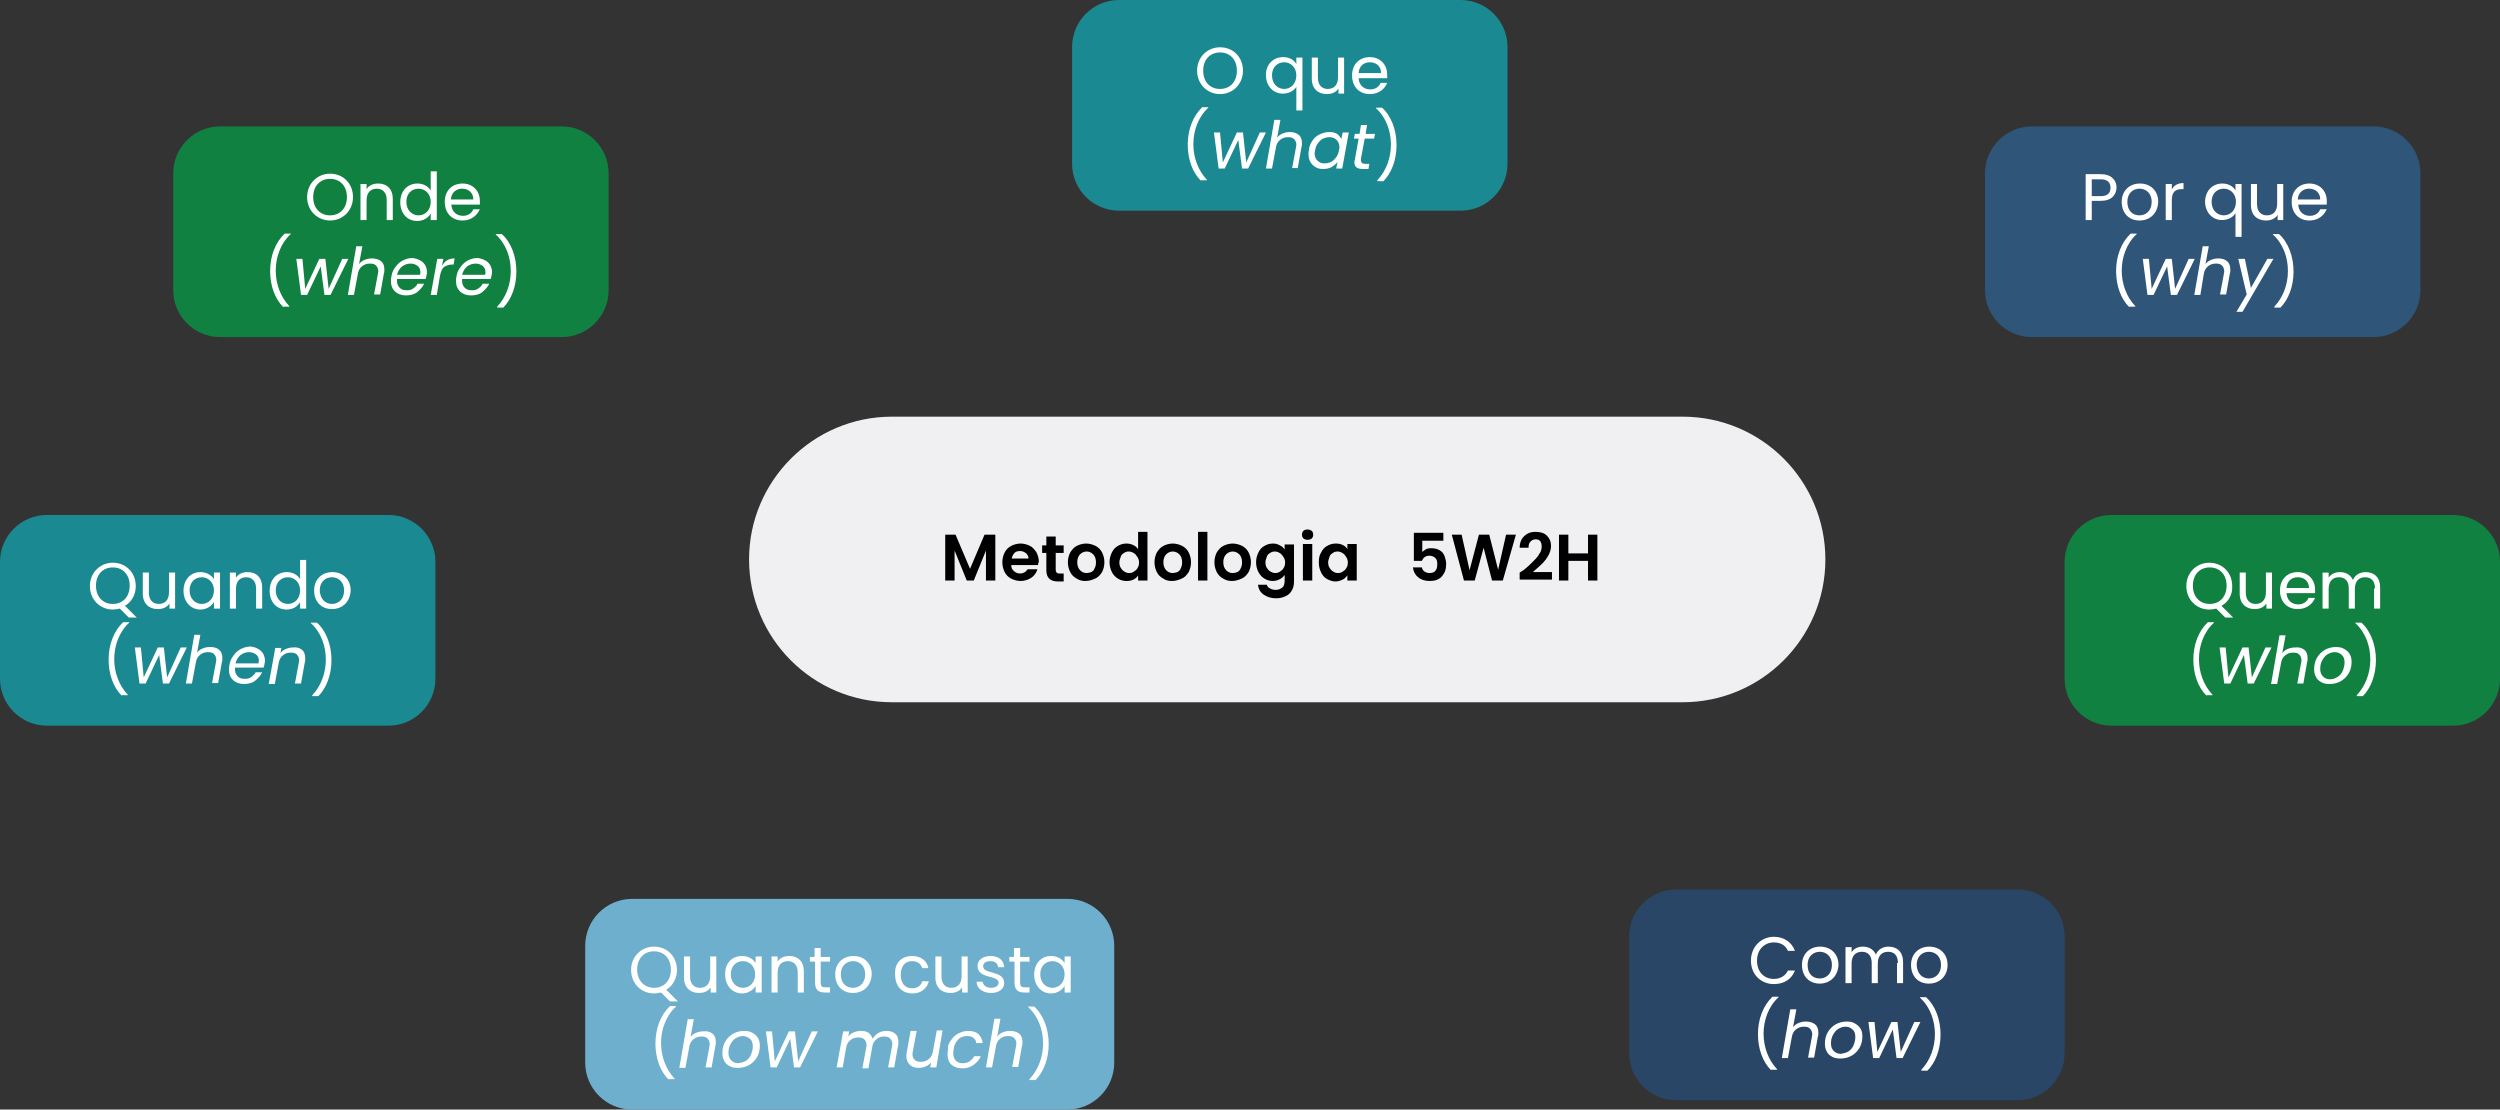 <?xml version="1.0" encoding="utf-8"?>
<!-- Generator: Adobe Illustrator 26.1.0, SVG Export Plug-In . SVG Version: 6.00 Build 0)  -->
<svg version="1.1" id="Camada_1" xmlns="http://www.w3.org/2000/svg" xmlns:xlink="http://www.w3.org/1999/xlink" x="0px" y="0px"
	 viewBox="0 0 534 237" style="enable-background:new 0 0 534 237;" xml:space="preserve">
<rect x="0" y="0" width="534" height="237" fill="#333333" stroke="none"/>
<style type="text/css">
	.st0{fill:#F0F0F3;}
	.st1{enable-background:new    ;}
	.st2{fill:#108141;}
	.st3{fill:#FFFFFF;}
	.st4{fill:#1B8992;}
	.st5{fill:#2F5579;}
	.st6{fill:#294667;}
	.st7{fill:#6DAFCC;}
</style>
<g id="img-slide-21" transform="translate(-280 -243)">
	<g id="Grupo_1311" transform="translate(159 89)">
		<path id="Retângulo_1002" class="st0" d="M311.5,243h168.9c16.9,0,30.5,13.7,30.5,30.5v0c0,16.9-13.7,30.5-30.5,30.5H311.5
			c-16.9,0-30.5-13.7-30.5-30.5v0C281,256.7,294.7,243,311.5,243z"/>
		<g class="st1">
			<path d="M333.6,268.2v9.8h-2v-6.4L329,278h-1.5l-2.6-6.4v6.4h-2v-9.8h2.2l3.1,7.3l3.1-7.3H333.6z"/>
			<path d="M342.7,274.7H337c0,0.6,0.2,1,0.6,1.3c0.3,0.3,0.8,0.5,1.3,0.5c0.7,0,1.2-0.3,1.6-0.9h2.1c-0.2,0.7-0.7,1.4-1.3,1.8
				s-1.4,0.7-2.3,0.7c-0.7,0-1.4-0.2-2-0.5c-0.6-0.3-1.1-0.8-1.4-1.4c-0.3-0.6-0.5-1.3-0.5-2.1c0-0.8,0.2-1.5,0.5-2.1
				c0.3-0.6,0.8-1.1,1.4-1.4c0.6-0.3,1.3-0.5,2-0.5c0.7,0,1.4,0.2,2,0.5c0.6,0.3,1,0.8,1.4,1.4c0.3,0.6,0.5,1.3,0.5,2
				C342.8,274.2,342.7,274.5,342.7,274.7z M340.7,273.4c0-0.5-0.2-0.9-0.5-1.2c-0.4-0.3-0.8-0.5-1.3-0.5c-0.5,0-0.9,0.1-1.2,0.4
				c-0.3,0.3-0.5,0.7-0.6,1.2H340.7z"/>
			<path d="M346.5,271.9v3.8c0,0.3,0.1,0.5,0.2,0.6c0.1,0.1,0.3,0.2,0.6,0.2h0.9v1.7H347c-1.7,0-2.5-0.8-2.5-2.4v-3.7h-0.9v-1.6h0.9
				v-1.9h2v1.9h1.7v1.6H346.5z"/>
			<path d="M351,277.6c-0.6-0.3-1.1-0.8-1.4-1.4c-0.3-0.6-0.5-1.3-0.5-2.1s0.2-1.5,0.5-2.1c0.4-0.6,0.8-1.1,1.4-1.4
				c0.6-0.3,1.3-0.5,2-0.5s1.4,0.2,2,0.5c0.6,0.3,1.1,0.8,1.4,1.4c0.3,0.6,0.5,1.3,0.5,2.1s-0.2,1.5-0.5,2.1
				c-0.4,0.6-0.8,1.1-1.5,1.4s-1.3,0.5-2.1,0.5C352.3,278.1,351.6,278,351,277.6z M354.1,276.2c0.3-0.2,0.6-0.4,0.7-0.8
				c0.2-0.3,0.3-0.8,0.3-1.3c0-0.7-0.2-1.3-0.6-1.7s-0.9-0.6-1.4-0.6s-1,0.2-1.4,0.6c-0.4,0.4-0.6,1-0.6,1.7s0.2,1.3,0.6,1.7
				c0.4,0.4,0.8,0.6,1.4,0.6C353.4,276.4,353.8,276.3,354.1,276.2z"/>
			<path d="M358.5,272c0.3-0.6,0.7-1.1,1.3-1.4c0.5-0.3,1.1-0.5,1.8-0.5c0.5,0,1,0.1,1.4,0.3c0.5,0.2,0.8,0.5,1.1,0.9v-3.7h2V278h-2
				v-1.1c-0.2,0.4-0.6,0.7-1,0.9c-0.4,0.2-0.9,0.3-1.5,0.3c-0.7,0-1.3-0.2-1.8-0.5s-1-0.8-1.3-1.4c-0.3-0.6-0.5-1.3-0.5-2.1
				C358,273.3,358.2,272.6,358.5,272z M363.9,272.9c-0.2-0.3-0.4-0.6-0.8-0.8c-0.3-0.2-0.7-0.3-1-0.3c-0.4,0-0.7,0.1-1,0.3
				c-0.3,0.2-0.6,0.4-0.7,0.8s-0.3,0.7-0.3,1.2s0.1,0.9,0.3,1.2c0.2,0.3,0.4,0.6,0.8,0.8c0.3,0.2,0.6,0.3,1,0.3c0.4,0,0.7-0.1,1-0.3
				c0.3-0.2,0.6-0.4,0.8-0.8c0.2-0.3,0.3-0.7,0.3-1.2S364.1,273.2,363.9,272.9z"/>
			<path d="M369.5,277.6c-0.6-0.3-1.1-0.8-1.4-1.4c-0.3-0.6-0.5-1.3-0.5-2.1s0.2-1.5,0.5-2.1c0.4-0.6,0.8-1.1,1.4-1.4
				c0.6-0.3,1.3-0.5,2-0.5s1.4,0.2,2,0.5c0.6,0.3,1.1,0.8,1.4,1.4c0.3,0.6,0.5,1.3,0.5,2.1s-0.2,1.5-0.5,2.1
				c-0.4,0.6-0.8,1.1-1.5,1.4s-1.3,0.5-2.1,0.5C370.7,278.1,370.1,278,369.5,277.6z M372.5,276.2c0.3-0.2,0.6-0.4,0.7-0.8
				c0.2-0.3,0.3-0.8,0.3-1.3c0-0.7-0.2-1.3-0.6-1.7s-0.9-0.6-1.4-0.6s-1,0.2-1.4,0.6c-0.4,0.4-0.6,1-0.6,1.7s0.2,1.3,0.6,1.7
				c0.4,0.4,0.8,0.6,1.4,0.6C371.8,276.4,372.2,276.3,372.5,276.2z"/>
			<path d="M378.9,267.6V278h-2v-10.4H378.9z"/>
			<path d="M382.3,277.6c-0.6-0.3-1.1-0.8-1.4-1.4c-0.3-0.6-0.5-1.3-0.5-2.1s0.2-1.5,0.5-2.1c0.4-0.6,0.8-1.1,1.4-1.4
				c0.6-0.3,1.3-0.5,2-0.5s1.4,0.2,2,0.5c0.6,0.3,1.1,0.8,1.4,1.4c0.3,0.6,0.5,1.3,0.5,2.1s-0.2,1.5-0.5,2.1
				c-0.4,0.6-0.8,1.1-1.5,1.4s-1.3,0.5-2.1,0.5C383.6,278.1,382.9,278,382.3,277.6z M385.3,276.2c0.3-0.2,0.6-0.4,0.7-0.8
				c0.2-0.3,0.3-0.8,0.3-1.3c0-0.7-0.2-1.3-0.6-1.7s-0.9-0.6-1.4-0.6s-1,0.2-1.4,0.6c-0.4,0.4-0.6,1-0.6,1.7s0.2,1.3,0.6,1.7
				c0.4,0.4,0.8,0.6,1.4,0.6C384.7,276.4,385,276.3,385.3,276.2z"/>
			<path d="M394.4,270.5c0.4,0.2,0.8,0.5,1,0.9v-1.1h2v7.8c0,0.7-0.1,1.4-0.4,1.9c-0.3,0.6-0.7,1-1.3,1.3c-0.6,0.3-1.3,0.5-2.1,0.5
				c-1.1,0-2-0.3-2.7-0.8c-0.7-0.5-1.1-1.2-1.2-2.1h1.9c0.1,0.4,0.3,0.6,0.7,0.8c0.3,0.2,0.8,0.3,1.2,0.3c0.6,0,1-0.2,1.4-0.5
				c0.4-0.3,0.5-0.9,0.5-1.5v-1.2c-0.3,0.4-0.6,0.7-1,0.9c-0.4,0.2-0.9,0.4-1.5,0.4c-0.7,0-1.3-0.2-1.8-0.5s-1-0.8-1.3-1.4
				s-0.5-1.3-0.5-2.1c0-0.8,0.2-1.5,0.5-2.1c0.3-0.6,0.7-1.1,1.3-1.4c0.5-0.3,1.1-0.5,1.8-0.5C393.4,270.1,393.9,270.2,394.4,270.5z
				 M395.1,272.9c-0.2-0.3-0.4-0.6-0.8-0.8c-0.3-0.2-0.7-0.3-1-0.3s-0.7,0.1-1,0.3c-0.3,0.2-0.6,0.4-0.7,0.8s-0.3,0.7-0.3,1.2
				s0.1,0.9,0.3,1.2c0.2,0.3,0.4,0.6,0.8,0.8s0.6,0.3,1,0.3c0.4,0,0.7-0.1,1-0.3c0.3-0.2,0.6-0.4,0.8-0.8c0.2-0.3,0.3-0.7,0.3-1.2
				S395.3,273.2,395.1,272.9z"/>
			<path d="M399.4,269c-0.2-0.2-0.3-0.5-0.3-0.8c0-0.3,0.1-0.6,0.3-0.8c0.2-0.2,0.5-0.3,0.9-0.3c0.3,0,0.6,0.1,0.9,0.3
				c0.2,0.2,0.3,0.5,0.3,0.8c0,0.3-0.1,0.6-0.3,0.8c-0.2,0.2-0.5,0.3-0.9,0.3C399.9,269.3,399.7,269.2,399.4,269z M401.3,270.2v7.8
				h-2v-7.8H401.3z"/>
			<path d="M403.2,272c0.3-0.6,0.7-1.1,1.3-1.4c0.5-0.3,1.1-0.5,1.8-0.5c0.6,0,1.1,0.1,1.5,0.3c0.4,0.2,0.8,0.5,1,0.9v-1.1h2v7.8h-2
				v-1.1c-0.3,0.4-0.6,0.7-1,0.9c-0.4,0.2-1,0.4-1.5,0.4c-0.7,0-1.2-0.2-1.8-0.5s-1-0.8-1.3-1.4c-0.3-0.6-0.5-1.3-0.5-2.1
				C402.7,273.3,402.8,272.6,403.2,272z M408.5,272.9c-0.2-0.3-0.4-0.6-0.8-0.8c-0.3-0.2-0.7-0.3-1-0.3c-0.4,0-0.7,0.1-1,0.3
				c-0.3,0.2-0.6,0.4-0.7,0.8s-0.3,0.7-0.3,1.2s0.1,0.9,0.3,1.2c0.2,0.3,0.4,0.6,0.8,0.8c0.3,0.2,0.6,0.3,1,0.3c0.4,0,0.7-0.1,1-0.3
				c0.3-0.2,0.6-0.4,0.8-0.8c0.2-0.3,0.3-0.7,0.3-1.2S408.7,273.2,408.5,272.9z"/>
			<path d="M429.3,269.5h-4.5v2.4c0.2-0.2,0.5-0.4,0.8-0.6c0.4-0.2,0.8-0.2,1.2-0.2c0.7,0,1.4,0.2,1.8,0.5c0.5,0.3,0.8,0.7,1,1.3
				s0.3,1.1,0.3,1.6c0,1.1-0.3,1.9-0.9,2.6c-0.6,0.7-1.5,1-2.6,1c-1.1,0-1.9-0.3-2.5-0.8c-0.6-0.5-1-1.2-1.1-2.1h1.9
				c0.1,0.4,0.3,0.7,0.6,0.9c0.3,0.2,0.7,0.3,1.1,0.3c0.6,0,1-0.2,1.2-0.5c0.3-0.3,0.4-0.8,0.4-1.4c0-0.6-0.1-1-0.4-1.3
				c-0.3-0.3-0.7-0.5-1.3-0.5c-0.4,0-0.7,0.1-1,0.3c-0.3,0.2-0.4,0.5-0.6,0.8H423v-6h6.3V269.5z"/>
			<path d="M444.8,268.2L442,278h-2.3l-1.8-7l-1.9,7l-2.3,0l-2.6-9.8h2.1l1.7,7.6l2-7.6h2.2l1.9,7.5l1.7-7.5H444.8z"/>
			<path d="M446.4,275.8c0.9-0.7,1.6-1.4,2.1-1.9c0.5-0.5,1-1,1.3-1.6c0.4-0.5,0.5-1.1,0.5-1.6c0-0.5-0.1-0.8-0.3-1.1
				c-0.2-0.3-0.6-0.4-1-0.4c-0.5,0-0.8,0.2-1.1,0.5s-0.4,0.7-0.4,1.3h-1.9c0-1.1,0.4-2,1-2.5c0.6-0.6,1.4-0.9,2.4-0.9
				c1.1,0,1.9,0.3,2.4,0.8c0.6,0.6,0.9,1.3,0.9,2.2c0,0.7-0.2,1.4-0.6,2.1c-0.4,0.7-0.8,1.2-1.3,1.7s-1.2,1.1-2,1.8h4.1v1.6h-6.9
				v-1.5L446.4,275.8z"/>
			<path d="M462.2,268.2v9.8h-2v-4.2H456v4.2h-2v-9.8h2v4h4.2v-4H462.2z"/>
		</g>
	</g>
	<g id="Grupo_1315" transform="translate(181 65)">
		<path id="Retângulo_1004" class="st2" d="M146,205h73c5.5,0,10,4.5,10,10v25c0,5.5-4.5,10-10,10h-73c-5.5,0-10-4.5-10-10v-25
			C136,209.5,140.5,205,146,205z"/>
		<g class="st1">
			<path class="st3" d="M169.5,225.1c-2.7,0-4.9-2.1-4.9-5s2.2-5,4.9-5c2.8,0,4.9,2.1,4.9,5S172.2,225.1,169.5,225.1z M169.5,224
				c2.1,0,3.6-1.5,3.6-3.9c0-2.4-1.5-3.9-3.6-3.9s-3.6,1.5-3.6,3.9C165.9,222.5,167.4,224,169.5,224z"/>
			<path class="st3" d="M181.6,220.7c0-1.6-0.9-2.4-2.1-2.4c-1.3,0-2.2,0.8-2.2,2.5v4.2H176v-7.7h1.3v1.1c0.5-0.8,1.4-1.2,2.5-1.2
				c1.8,0,3.1,1.1,3.1,3.3v4.5h-1.3V220.7z"/>
			<path class="st3" d="M188.2,217.2c1.2,0,2.3,0.6,2.8,1.5v-4.1h1.3V225H191v-1.4c-0.5,0.9-1.5,1.6-2.9,1.6c-2.1,0-3.6-1.6-3.6-4
				C184.5,218.7,186.1,217.2,188.2,217.2z M188.4,218.3c-1.4,0-2.6,1-2.6,2.8s1.2,2.9,2.6,2.9c1.4,0,2.6-1.1,2.6-2.9
				C191,219.4,189.8,218.3,188.4,218.3z"/>
			<path class="st3" d="M197.8,225.1c-2.2,0-3.8-1.5-3.8-4c0-2.4,1.6-3.9,3.8-3.9c2.2,0,3.7,1.6,3.7,3.7c0,0.3,0,0.5,0,0.8h-6.1
				c0.1,1.6,1.2,2.4,2.5,2.4c1.1,0,1.9-0.6,2.2-1.4h1.4C200.9,224,199.7,225.1,197.8,225.1z M195.3,220.6h4.8c0-1.5-1.1-2.3-2.4-2.3
				C196.5,218.3,195.4,219.1,195.3,220.6z"/>
		</g>
		<g class="st1">
			<path class="st3" d="M159.5,243.6c-1.8-1.8-2.8-4.6-2.8-7.7c0-3.2,1.1-6.1,3.1-8h1.3v0.1c-2.2,2-3.2,5-3.2,7.8
				c0,2.8,1,5.6,2.9,7.6v0.1H159.5z"/>
		</g>
		<g class="st1">
			<path class="st3" d="M173.4,233.3l-3.8,7.7h-1.3l-0.8-6.1l-2.9,6.1h-1.3l-1-7.7h1.3l0.6,6.4l3-6.4h1.3l0.7,6.4l2.9-6.4H173.4z"/>
			<path class="st3" d="M180.4,233.8c0.5,0.4,0.7,1,0.7,1.8c0,0.3,0,0.6-0.1,0.8l-0.8,4.5h-1.3l0.8-4.3c0-0.2,0.1-0.4,0.1-0.6
				c0-0.6-0.2-1-0.5-1.3c-0.3-0.3-0.7-0.4-1.3-0.4c-0.7,0-1.2,0.2-1.7,0.6c-0.5,0.4-0.8,1-0.9,1.8v0l-0.8,4.3h-1.3l1.8-10.4h1.3
				l-0.7,3.8c0.3-0.4,0.7-0.7,1.2-0.9c0.5-0.2,1-0.3,1.5-0.3C179.3,233.2,179.9,233.4,180.4,233.8z"/>
			<path class="st3" d="M188.7,233.6c0.5,0.2,0.8,0.6,1.1,1c0.2,0.4,0.4,0.9,0.4,1.5c0,0.2,0,0.4-0.1,0.7c0,0.2-0.1,0.5-0.2,0.8
				h-6.1c0,0.2,0,0.3,0,0.4c0,0.6,0.2,1.1,0.6,1.5c0.4,0.4,0.9,0.5,1.5,0.5c0.6,0,1-0.1,1.4-0.4c0.4-0.3,0.7-0.6,0.9-1h1.4
				c-0.3,0.7-0.9,1.3-1.5,1.8s-1.5,0.7-2.4,0.7c-1,0-1.7-0.3-2.3-0.8c-0.6-0.6-0.9-1.3-0.9-2.3c0-0.3,0-0.6,0.1-0.9
				c0.1-0.8,0.4-1.5,0.9-2.1c0.4-0.6,1-1.1,1.6-1.4c0.6-0.3,1.3-0.5,2.1-0.5C187.6,233.2,188.2,233.3,188.7,233.6z M188.8,236.2
				c0-0.6-0.2-1.1-0.6-1.4c-0.4-0.3-0.9-0.5-1.5-0.5c-0.7,0-1.2,0.2-1.8,0.6c-0.5,0.4-0.9,1-1.1,1.8h4.9
				C188.8,236.5,188.8,236.3,188.8,236.2z"/>
			<path class="st3" d="M194.5,233.6c0.5-0.3,1-0.4,1.6-0.4l-0.2,1.3h-0.3c-0.7,0-1.2,0.2-1.7,0.5s-0.7,1-0.9,1.8l-0.7,4.2H191
				l1.4-7.7h1.3l-0.3,1.5C193.7,234.3,194,233.9,194.5,233.6z"/>
			<path class="st3" d="M202.6,233.6c0.5,0.2,0.8,0.6,1.1,1c0.2,0.4,0.4,0.9,0.4,1.5c0,0.2,0,0.4-0.1,0.7c0,0.2-0.1,0.5-0.2,0.8
				h-6.1c0,0.2,0,0.3,0,0.4c0,0.6,0.2,1.1,0.6,1.5c0.4,0.4,0.9,0.5,1.5,0.5c0.6,0,1-0.1,1.4-0.4c0.4-0.3,0.7-0.6,0.9-1h1.4
				c-0.3,0.7-0.9,1.3-1.5,1.8s-1.5,0.7-2.4,0.7c-1,0-1.7-0.3-2.3-0.8c-0.6-0.6-0.9-1.3-0.9-2.3c0-0.3,0-0.6,0.1-0.9
				c0.1-0.8,0.4-1.5,0.9-2.1c0.4-0.6,1-1.1,1.6-1.4c0.6-0.3,1.3-0.5,2.1-0.5C201.5,233.2,202.1,233.3,202.6,233.6z M202.7,236.2
				c0-0.6-0.2-1.1-0.6-1.4c-0.4-0.3-0.9-0.5-1.5-0.5c-0.7,0-1.2,0.2-1.8,0.6c-0.5,0.4-0.9,1-1.1,1.8h4.9
				C202.7,236.5,202.7,236.3,202.7,236.2z"/>
		</g>
		<g class="st1">
			<path class="st3" d="M205.2,243.6v-0.1c1.9-2,2.9-4.8,2.9-7.6c0-2.9-1-5.8-3.2-7.8v-0.1h1.3c2,1.8,3.1,4.8,3.1,8
				c0,3.2-1.1,6-2.8,7.7H205.2z"/>
		</g>
	</g>
	<g id="Grupo_1316" transform="translate(131 56)">
		<path id="Retângulo_1005" class="st4" d="M159,297h73c5.5,0,10,4.5,10,10v25c0,5.5-4.5,10-10,10h-73c-5.5,0-10-4.5-10-10v-25
			C149,301.5,153.5,297,159,297z"/>
		<g class="st1">
			<path class="st3" d="M175.7,316.4l2.5,2.5h-1.7l-1.9-1.9c-0.5,0.1-1,0.2-1.5,0.2c-2.7,0-4.9-2.1-4.9-5s2.2-5,4.9-5
				c2.8,0,4.9,2.1,4.9,5C178,314,177.1,315.6,175.7,316.4z M173.1,316c2.1,0,3.6-1.5,3.6-3.9c0-2.4-1.5-3.9-3.6-3.9
				s-3.6,1.5-3.6,3.9C169.5,314.5,171,316,173.1,316z"/>
			<path class="st3" d="M186.5,317h-1.3v-1.1c-0.5,0.8-1.4,1.2-2.5,1.2c-1.8,0-3.2-1.1-3.2-3.3v-4.5h1.3v4.3c0,1.6,0.9,2.4,2.1,2.4
				c1.3,0,2.2-0.8,2.2-2.5v-4.2h1.3V317z"/>
			<path class="st3" d="M191.8,309.2c1.4,0,2.4,0.7,2.9,1.5v-1.4h1.3v7.7h-1.3v-1.4c-0.5,0.8-1.5,1.6-2.9,1.6c-2,0-3.6-1.6-3.6-4
				C188.2,310.7,189.8,309.2,191.8,309.2z M192.1,310.3c-1.4,0-2.6,1-2.6,2.8s1.2,2.9,2.6,2.9c1.4,0,2.6-1.1,2.6-2.9
				C194.7,311.4,193.5,310.3,192.1,310.3z"/>
			<path class="st3" d="M203.7,312.7c0-1.6-0.9-2.4-2.1-2.4c-1.3,0-2.2,0.8-2.2,2.5v4.2h-1.3v-7.7h1.3v1.1c0.5-0.8,1.4-1.2,2.5-1.2
				c1.8,0,3.1,1.1,3.1,3.3v4.5h-1.3V312.7z"/>
			<path class="st3" d="M210.3,309.2c1.2,0,2.3,0.6,2.8,1.5v-4.1h1.3V317h-1.3v-1.4c-0.5,0.9-1.5,1.6-2.9,1.6c-2.1,0-3.6-1.6-3.6-4
				C206.6,310.7,208.2,309.2,210.3,309.2z M210.5,310.3c-1.4,0-2.6,1-2.6,2.8s1.2,2.9,2.6,2.9c1.4,0,2.6-1.1,2.6-2.9
				C213.1,311.4,211.9,310.3,210.5,310.3z"/>
			<path class="st3" d="M219.9,317.1c-2.2,0-3.8-1.5-3.8-4c0-2.4,1.7-3.9,3.9-3.9c2.2,0,3.9,1.5,3.9,3.9
				C223.8,315.6,222.1,317.1,219.9,317.1z M219.9,316c1.3,0,2.6-0.9,2.6-2.9c0-1.9-1.3-2.8-2.6-2.8c-1.3,0-2.6,0.9-2.6,2.8
				C217.4,315.1,218.6,316,219.9,316z"/>
		</g>
		<g class="st1">
			<path class="st3" d="M175,335.6c-1.8-1.8-2.8-4.6-2.8-7.7c0-3.2,1.1-6.1,3.1-8h1.3v0.1c-2.2,2-3.2,5-3.2,7.8c0,2.8,1,5.6,2.9,7.6
				v0.1H175z"/>
		</g>
		<g class="st1">
			<path class="st3" d="M188.9,325.3l-3.8,7.7h-1.3l-0.8-6.1l-2.9,6.1h-1.3l-1-7.7h1.3l0.6,6.4l3-6.4h1.3l0.7,6.4l2.9-6.4H188.9z"/>
			<path class="st3" d="M195.8,325.8c0.5,0.4,0.7,1,0.7,1.8c0,0.3,0,0.6-0.1,0.8l-0.8,4.5h-1.3l0.8-4.3c0-0.2,0.1-0.4,0.1-0.6
				c0-0.6-0.2-1-0.5-1.3c-0.3-0.3-0.7-0.4-1.3-0.4c-0.7,0-1.2,0.2-1.7,0.6c-0.5,0.4-0.8,1-0.9,1.8v0l-0.8,4.3h-1.3l1.8-10.4h1.3
				l-0.7,3.8c0.3-0.4,0.7-0.7,1.2-0.9c0.5-0.2,1-0.3,1.5-0.3C194.8,325.2,195.4,325.4,195.8,325.8z"/>
			<path class="st3" d="M204.1,325.6c0.5,0.2,0.8,0.6,1.1,1c0.2,0.4,0.4,0.9,0.4,1.5c0,0.2,0,0.4-0.1,0.7c0,0.2-0.1,0.5-0.2,0.8
				h-6.1c0,0.2,0,0.3,0,0.4c0,0.6,0.2,1.1,0.6,1.5c0.4,0.4,0.9,0.5,1.5,0.5c0.6,0,1-0.1,1.4-0.4c0.4-0.3,0.7-0.6,0.9-1h1.4
				c-0.3,0.7-0.9,1.3-1.5,1.8s-1.5,0.7-2.4,0.7c-1,0-1.7-0.3-2.3-0.8c-0.6-0.6-0.9-1.3-0.9-2.3c0-0.3,0-0.6,0.1-0.9
				c0.1-0.8,0.4-1.5,0.9-2.1c0.4-0.6,1-1.1,1.6-1.4c0.6-0.3,1.3-0.5,2.1-0.5C203.1,325.2,203.7,325.3,204.1,325.6z M204.3,328.2
				c0-0.6-0.2-1.1-0.6-1.4c-0.4-0.3-0.9-0.5-1.5-0.5c-0.7,0-1.2,0.2-1.8,0.6c-0.5,0.4-0.9,1-1.1,1.8h4.9
				C204.2,328.5,204.3,328.3,204.3,328.2z"/>
			<path class="st3" d="M213.5,325.8c0.5,0.4,0.7,1,0.7,1.9c0,0.3,0,0.6-0.1,0.8l-0.8,4.5h-1.3l0.8-4.3c0-0.2,0.1-0.4,0.1-0.6
				c0-0.6-0.2-1-0.5-1.3c-0.3-0.3-0.7-0.4-1.3-0.4c-0.7,0-1.2,0.2-1.7,0.6c-0.5,0.4-0.8,1-0.9,1.8v0l-0.8,4.3h-1.3l1.4-7.7h1.3
				l-0.2,1.1c0.3-0.4,0.7-0.7,1.2-0.9c0.5-0.2,1-0.3,1.5-0.3C212.4,325.2,213,325.4,213.5,325.8z"/>
		</g>
		<g class="st1">
			<path class="st3" d="M215.7,335.6v-0.1c1.9-2,2.9-4.8,2.9-7.6c0-2.9-1-5.8-3.2-7.8v-0.1h1.3c2,1.8,3.1,4.8,3.1,8
				c0,3.2-1.1,6-2.8,7.7H215.7z"/>
		</g>
	</g>
	<g id="Grupo_1313" transform="translate(141 82)">
		<path id="Retângulo_1007" class="st5" d="M573,188h73c5.5,0,10,4.5,10,10v25c0,5.5-4.5,10-10,10h-73c-5.5,0-10-4.5-10-10v-25
			C563,192.5,567.5,188,573,188z"/>
		<g class="st1">
			<path class="st3" d="M587.7,203.9h-1.9v4.1h-1.3v-9.8h3.2c2.3,0,3.4,1.3,3.4,2.9C591,202.6,590.1,203.9,587.7,203.9z
				 M587.7,202.9c1.5,0,2.1-0.7,2.1-1.8c0-1.1-0.6-1.8-2.1-1.8h-1.9v3.6H587.7z"/>
			<path class="st3" d="M596,208.1c-2.2,0-3.8-1.5-3.8-4c0-2.4,1.7-3.9,3.9-3.9c2.2,0,3.9,1.5,3.9,3.9
				C599.9,206.6,598.2,208.1,596,208.1z M596,207c1.3,0,2.6-0.9,2.6-2.9c0-1.9-1.3-2.8-2.6-2.8c-1.3,0-2.6,0.9-2.6,2.8
				C593.4,206.1,594.6,207,596,207z"/>
			<path class="st3" d="M602.9,208h-1.3v-7.7h1.3v1.2c0.4-0.9,1.3-1.4,2.5-1.4v1.3H605c-1.2,0-2.1,0.5-2.1,2.3V208z"/>
			<path class="st3" d="M613.7,200.2c1.4,0,2.4,0.7,2.8,1.5v-1.4h1.3v11.3h-1.3v-5.1c-0.4,0.8-1.5,1.5-2.9,1.5c-2,0-3.6-1.6-3.6-4
				C610.1,201.7,611.6,200.2,613.7,200.2z M614,201.3c-1.4,0-2.6,1-2.6,2.8s1.2,2.9,2.6,2.9s2.6-1.1,2.6-2.9
				C616.6,202.4,615.4,201.3,614,201.3z"/>
			<path class="st3" d="M626.8,208h-1.3v-1.1c-0.5,0.8-1.4,1.2-2.5,1.2c-1.8,0-3.2-1.1-3.2-3.3v-4.5h1.3v4.3c0,1.6,0.9,2.4,2.1,2.4
				c1.3,0,2.2-0.8,2.2-2.5v-4.2h1.3V208z"/>
			<path class="st3" d="M632.3,208.1c-2.2,0-3.8-1.5-3.8-4c0-2.4,1.6-3.9,3.8-3.9c2.2,0,3.7,1.6,3.7,3.7c0,0.3,0,0.5,0,0.8h-6.1
				c0.1,1.6,1.2,2.4,2.5,2.4c1.1,0,1.9-0.6,2.2-1.4h1.4C635.4,207,634.2,208.1,632.3,208.1z M629.8,203.6h4.8c0-1.5-1.1-2.3-2.4-2.3
				C631,201.3,629.9,202.1,629.8,203.6z"/>
		</g>
		<g class="st1">
			<path class="st3" d="M593.8,226.6c-1.8-1.8-2.8-4.6-2.8-7.7c0-3.2,1.1-6.1,3.1-8h1.3v0.1c-2.2,2-3.2,5-3.2,7.8
				c0,2.8,1,5.6,2.9,7.6v0.1H593.8z"/>
		</g>
		<g class="st1">
			<path class="st3" d="M607.8,216.3L604,224h-1.3l-0.8-6.1L599,224h-1.3l-1-7.7h1.3l0.6,6.4l3-6.4h1.3l0.7,6.4l2.9-6.4H607.8z"/>
			<path class="st3" d="M614.7,216.8c0.5,0.4,0.7,1,0.7,1.8c0,0.3,0,0.6-0.1,0.8l-0.8,4.5h-1.3l0.8-4.3c0-0.2,0.1-0.4,0.1-0.6
				c0-0.6-0.2-1-0.5-1.3c-0.3-0.3-0.7-0.4-1.3-0.4c-0.7,0-1.2,0.2-1.7,0.6s-0.8,1-0.9,1.8v0L609,224h-1.3l1.8-10.4h1.3l-0.7,3.8
				c0.3-0.4,0.7-0.7,1.2-0.9c0.5-0.2,1-0.3,1.5-0.3C613.6,216.2,614.3,216.4,614.7,216.8z"/>
			<path class="st3" d="M618.5,216.3l1.3,6.2l3.5-6.2h1.3l-6.6,11.3h-1.3l2.2-3.7l-1.8-7.6H618.5z"/>
		</g>
		<g class="st1">
			<path class="st3" d="M624.8,226.6v-0.1c1.9-2,2.9-4.8,2.9-7.6c0-2.9-1-5.8-3.2-7.8v-0.1h1.3c2,1.8,3.1,4.8,3.1,8
				c0,3.2-1.1,6-2.8,7.7H624.8z"/>
		</g>
	</g>
	<g id="Grupo_1312" transform="translate(111 70)">
		<path id="Retângulo_1008" class="st2" d="M620,283h73c5.5,0,10,4.5,10,10v25c0,5.5-4.5,10-10,10h-73c-5.5,0-10-4.5-10-10v-25
			C610,287.5,614.5,283,620,283z"/>
		<g class="st1">
			<path class="st3" d="M643.5,302.4l2.5,2.5h-1.7l-1.9-1.9c-0.5,0.1-1,0.2-1.5,0.2c-2.7,0-4.9-2.1-4.9-5s2.2-5,4.9-5
				c2.8,0,4.9,2.1,4.9,5C645.9,300,645,301.6,643.5,302.4z M641,302c2.1,0,3.6-1.5,3.6-3.9c0-2.4-1.5-3.9-3.6-3.9
				c-2.1,0-3.6,1.5-3.6,3.9C637.4,300.5,638.9,302,641,302z"/>
			<path class="st3" d="M654.4,303h-1.3v-1.1c-0.5,0.8-1.4,1.2-2.5,1.2c-1.8,0-3.2-1.1-3.2-3.3v-4.5h1.3v4.3c0,1.6,0.9,2.4,2.1,2.4
				c1.3,0,2.2-0.8,2.2-2.5v-4.2h1.3V303z"/>
			<path class="st3" d="M659.8,303.1c-2.2,0-3.8-1.5-3.8-4c0-2.4,1.6-3.9,3.8-3.9c2.2,0,3.7,1.6,3.7,3.7c0,0.3,0,0.5,0,0.8h-6.1
				c0.1,1.6,1.2,2.4,2.5,2.4c1.1,0,1.9-0.6,2.2-1.4h1.4C663,302,661.7,303.1,659.8,303.1z M657.4,298.6h4.8c0-1.5-1.1-2.3-2.4-2.3
				C658.5,296.3,657.5,297.1,657.4,298.6z"/>
			<path class="st3" d="M676.3,298.7c0-1.6-0.8-2.4-2.1-2.4c-1.3,0-2.2,0.8-2.2,2.5v4.2h-1.3v-4.3c0-1.6-0.8-2.4-2.1-2.4
				c-1.3,0-2.2,0.8-2.2,2.5v4.2h-1.3v-7.7h1.3v1.1c0.5-0.8,1.4-1.2,2.4-1.2c1.3,0,2.3,0.6,2.8,1.7c0.4-1.1,1.5-1.7,2.7-1.7
				c1.8,0,3.1,1.1,3.1,3.3v4.5h-1.3V298.7z"/>
		</g>
		<g class="st1">
			<path class="st3" d="M640.3,321.6c-1.8-1.8-2.8-4.6-2.8-7.7c0-3.2,1.1-6.1,3.1-8h1.3v0.1c-2.2,2-3.2,5-3.2,7.8
				c0,2.8,1,5.6,2.9,7.6v0.1H640.3z"/>
		</g>
		<g class="st1">
			<path class="st3" d="M654.2,311.3l-3.8,7.7h-1.3l-0.8-6.1l-2.9,6.1h-1.3l-1-7.7h1.3l0.6,6.4l3-6.4h1.3l0.7,6.4l2.9-6.4H654.2z"/>
			<path class="st3" d="M661.2,311.8c0.5,0.4,0.7,1,0.7,1.8c0,0.3,0,0.6-0.1,0.8L661,319h-1.3l0.8-4.3c0-0.2,0.1-0.4,0.1-0.6
				c0-0.6-0.2-1-0.5-1.3c-0.3-0.3-0.7-0.4-1.3-0.4c-0.7,0-1.2,0.2-1.7,0.6s-0.8,1-0.9,1.8v0l-0.8,4.3h-1.3l1.8-10.4h1.3l-0.7,3.8
				c0.3-0.4,0.7-0.7,1.2-0.9c0.5-0.2,1-0.3,1.5-0.3C660.1,311.2,660.7,311.4,661.2,311.8z"/>
			<path class="st3" d="M664.8,318.7c-0.5-0.3-0.9-0.6-1.1-1.1c-0.3-0.5-0.4-1-0.4-1.7c0-0.9,0.2-1.7,0.6-2.4c0.4-0.7,1-1.3,1.7-1.7
				c0.7-0.4,1.5-0.6,2.4-0.6c0.6,0,1.2,0.1,1.7,0.4c0.5,0.3,0.9,0.6,1.2,1.1c0.3,0.5,0.4,1,0.4,1.7c0,0.9-0.2,1.7-0.6,2.4
				c-0.4,0.7-1,1.3-1.7,1.7s-1.5,0.6-2.4,0.6C665.8,319.1,665.3,319,664.8,318.7z M668.3,317.6c0.5-0.3,0.9-0.8,1.1-1.3
				s0.4-1.1,0.4-1.8c0-0.7-0.2-1.3-0.6-1.6c-0.4-0.4-0.9-0.6-1.5-0.6c-0.6,0-1.1,0.2-1.6,0.5s-0.8,0.8-1.1,1.3
				c-0.3,0.6-0.4,1.1-0.4,1.8c0,0.7,0.2,1.2,0.6,1.6c0.4,0.4,0.9,0.6,1.5,0.6S667.8,317.9,668.3,317.6z"/>
		</g>
		<g class="st1">
			<path class="st3" d="M672.4,321.6v-0.1c1.9-2,2.9-4.8,2.9-7.6c0-2.9-1-5.8-3.2-7.8v-0.1h1.3c2,1.8,3.1,4.8,3.1,8
				c0,3.2-1.1,6-2.8,7.7H672.4z"/>
		</g>
	</g>
	<g id="Grupo_1318" transform="translate(157 83)">
		<path id="Retângulo_1009" class="st6" d="M481,350h73c5.5,0,10,4.5,10,10v25c0,5.5-4.5,10-10,10h-73c-5.5,0-10-4.5-10-10v-25
			C471,354.5,475.5,350,481,350z"/>
		<g class="st1">
			<path class="st3" d="M501.9,360.1c2.1,0,3.8,1.1,4.5,3h-1.5c-0.5-1.2-1.6-1.8-3-1.8c-2,0-3.6,1.5-3.6,3.9c0,2.4,1.5,3.9,3.6,3.9
				c1.4,0,2.5-0.7,3-1.8h1.5c-0.7,1.9-2.4,2.9-4.5,2.9c-2.7,0-4.9-2-4.9-5S499.2,360.1,501.9,360.1z"/>
			<path class="st3" d="M511.7,370.1c-2.2,0-3.8-1.5-3.8-4c0-2.4,1.7-3.9,3.9-3.9c2.2,0,3.9,1.5,3.9,3.9
				C515.6,368.6,513.8,370.1,511.7,370.1z M511.7,369c1.3,0,2.6-0.9,2.6-2.9c0-1.9-1.3-2.8-2.6-2.8c-1.3,0-2.6,0.9-2.6,2.8
				C509.1,368.1,510.3,369,511.7,369z"/>
			<path class="st3" d="M528.4,365.7c0-1.6-0.8-2.4-2.1-2.4c-1.3,0-2.2,0.8-2.2,2.5v4.2h-1.3v-4.3c0-1.6-0.8-2.4-2.1-2.4
				c-1.3,0-2.2,0.8-2.2,2.5v4.2h-1.3v-7.7h1.3v1.1c0.5-0.8,1.4-1.2,2.4-1.2c1.3,0,2.3,0.6,2.8,1.7c0.4-1.1,1.5-1.7,2.7-1.7
				c1.8,0,3.1,1.1,3.1,3.3v4.5h-1.3V365.7z"/>
			<path class="st3" d="M535,370.1c-2.2,0-3.8-1.5-3.8-4c0-2.4,1.7-3.9,3.9-3.9c2.2,0,3.9,1.5,3.9,3.9
				C539,368.6,537.2,370.1,535,370.1z M535,369c1.3,0,2.6-0.9,2.6-2.9c0-1.9-1.3-2.8-2.6-2.8c-1.3,0-2.6,0.9-2.6,2.8
				C532.5,368.1,533.7,369,535,369z"/>
		</g>
		<g class="st1">
			<path class="st3" d="M501.3,388.6c-1.8-1.8-2.8-4.6-2.8-7.7c0-3.2,1.1-6.1,3.1-8h1.3v0.1c-2.2,2-3.2,5-3.2,7.8
				c0,2.8,1,5.6,2.9,7.6v0.1H501.3z"/>
		</g>
		<g class="st1">
			<path class="st3" d="M510.7,378.8c0.5,0.4,0.7,1,0.7,1.8c0,0.3,0,0.6-0.1,0.8l-0.8,4.5h-1.3l0.8-4.3c0-0.2,0.1-0.4,0.1-0.6
				c0-0.6-0.2-1-0.5-1.3s-0.7-0.4-1.3-0.4c-0.7,0-1.2,0.2-1.7,0.6c-0.5,0.4-0.8,1-0.9,1.8v0l-0.8,4.3h-1.3l1.8-10.4h1.3l-0.7,3.8
				c0.3-0.4,0.7-0.7,1.2-0.9c0.5-0.2,1-0.3,1.5-0.3C509.6,378.2,510.2,378.4,510.7,378.8z"/>
			<path class="st3" d="M514.3,385.7c-0.5-0.3-0.9-0.6-1.1-1.1c-0.3-0.5-0.4-1-0.4-1.7c0-0.9,0.2-1.7,0.6-2.4c0.4-0.7,1-1.3,1.7-1.7
				c0.7-0.4,1.5-0.6,2.4-0.6c0.6,0,1.2,0.1,1.7,0.4c0.5,0.3,0.9,0.6,1.2,1.1c0.3,0.5,0.4,1,0.4,1.7c0,0.9-0.2,1.7-0.6,2.4
				s-1,1.3-1.7,1.7c-0.7,0.4-1.5,0.6-2.4,0.6C515.4,386.1,514.8,386,514.3,385.7z M517.8,384.6c0.5-0.3,0.9-0.8,1.1-1.3
				s0.4-1.1,0.4-1.8c0-0.7-0.2-1.3-0.6-1.6c-0.4-0.4-0.9-0.6-1.5-0.6c-0.6,0-1.1,0.2-1.6,0.5c-0.5,0.3-0.8,0.8-1.1,1.3
				c-0.3,0.6-0.4,1.1-0.4,1.8c0,0.7,0.2,1.2,0.6,1.6c0.4,0.4,0.9,0.6,1.5,0.6C516.8,385,517.3,384.9,517.8,384.6z"/>
			<path class="st3" d="M533.2,378.3l-3.8,7.7h-1.3l-0.8-6.1l-2.9,6.1h-1.3l-1-7.7h1.3l0.6,6.4l3-6.4h1.3l0.7,6.4l2.9-6.4H533.2z"/>
		</g>
		<g class="st1">
			<path class="st3" d="M533.4,388.6v-0.1c1.9-2,2.9-4.8,2.9-7.6c0-2.9-1-5.8-3.2-7.8v-0.1h1.3c2,1.8,3.1,4.8,3.1,8
				c0,3.2-1.1,6-2.8,7.7H533.4z"/>
		</g>
	</g>
	<g id="Grupo_1317" transform="translate(111 72)">
		<path id="Retângulo_1010" class="st7" d="M304,363h93c5.5,0,10,4.5,10,10v25c0,5.5-4.5,10-10,10h-93c-5.5,0-10-4.5-10-10v-25
			C294,367.5,298.5,363,304,363z"/>
		<g class="st1">
			<path class="st3" d="M311.3,382.4l2.5,2.5h-1.7l-1.9-1.9c-0.5,0.1-1,0.2-1.5,0.2c-2.7,0-4.9-2.1-4.9-5s2.2-5,4.9-5
				c2.8,0,4.9,2.1,4.9,5C313.6,380,312.7,381.6,311.3,382.4z M308.7,382c2.1,0,3.6-1.5,3.6-3.9c0-2.4-1.5-3.9-3.6-3.9
				s-3.6,1.5-3.6,3.9C305.1,380.5,306.7,382,308.7,382z"/>
			<path class="st3" d="M322.1,383h-1.3v-1.1c-0.5,0.8-1.4,1.2-2.5,1.2c-1.8,0-3.2-1.1-3.2-3.3v-4.5h1.3v4.3c0,1.6,0.9,2.4,2.1,2.4
				c1.3,0,2.2-0.8,2.2-2.5v-4.2h1.3V383z"/>
			<path class="st3" d="M327.5,375.2c1.4,0,2.4,0.7,2.9,1.5v-1.4h1.3v7.7h-1.3v-1.4c-0.5,0.8-1.5,1.6-2.9,1.6c-2,0-3.6-1.6-3.6-4
				C323.8,376.7,325.4,375.2,327.5,375.2z M327.7,376.3c-1.4,0-2.6,1-2.6,2.8s1.2,2.9,2.6,2.9c1.4,0,2.6-1.1,2.6-2.9
				C330.3,377.4,329.1,376.3,327.7,376.3z"/>
			<path class="st3" d="M339.4,378.7c0-1.6-0.9-2.4-2.1-2.4c-1.3,0-2.2,0.8-2.2,2.5v4.2h-1.3v-7.7h1.3v1.1c0.5-0.8,1.4-1.2,2.5-1.2
				c1.8,0,3.1,1.1,3.1,3.3v4.5h-1.3V378.7z"/>
			<path class="st3" d="M343,376.4h-1v-1h1v-1.9h1.3v1.9h2v1h-2v4.5c0,0.8,0.3,1,1.1,1h0.9v1.1h-1.1c-1.4,0-2.1-0.6-2.1-2.1V376.4z"
				/>
			<path class="st3" d="M351.2,383.1c-2.2,0-3.8-1.5-3.8-4c0-2.4,1.7-3.9,3.9-3.9c2.2,0,3.9,1.5,3.9,3.9
				C355.1,381.6,353.4,383.1,351.2,383.1z M351.2,382c1.3,0,2.6-0.9,2.6-2.9c0-1.9-1.3-2.8-2.6-2.8c-1.3,0-2.6,0.9-2.6,2.8
				C348.6,381.1,349.8,382,351.2,382z"/>
			<path class="st3" d="M363.8,375.2c1.9,0,3.2,1,3.5,2.6H366c-0.3-0.9-1-1.5-2.2-1.5c-1.4,0-2.4,1-2.4,2.9c0,1.9,1,2.9,2.4,2.9
				c1.1,0,1.9-0.5,2.2-1.5h1.4c-0.4,1.5-1.6,2.6-3.5,2.6c-2.2,0-3.7-1.5-3.7-4C360,376.7,361.6,375.2,363.8,375.2z"/>
			<path class="st3" d="M375.8,383h-1.3v-1.1c-0.5,0.8-1.4,1.2-2.5,1.2c-1.8,0-3.2-1.1-3.2-3.3v-4.5h1.3v4.3c0,1.6,0.9,2.4,2.1,2.4
				c1.3,0,2.2-0.8,2.2-2.5v-4.2h1.3V383z"/>
			<path class="st3" d="M380.7,383.1c-1.8,0-3.1-1-3.1-2.4h1.3c0.1,0.7,0.7,1.3,1.8,1.3c1,0,1.6-0.5,1.6-1.1c0-1.7-4.5-0.7-4.5-3.6
				c0-1.2,1.1-2.1,2.8-2.1c1.7,0,2.8,0.9,2.9,2.4h-1.3c-0.1-0.8-0.6-1.3-1.7-1.3c-0.9,0-1.5,0.4-1.5,1.1c0,1.8,4.5,0.8,4.5,3.6
				C383.5,382.2,382.4,383.1,380.7,383.1z"/>
			<path class="st3" d="M385.6,376.4h-1v-1h1v-1.9h1.3v1.9h2v1h-2v4.5c0,0.8,0.3,1,1.1,1h0.9v1.1h-1.1c-1.4,0-2.1-0.6-2.1-2.1V376.4
				z"/>
			<path class="st3" d="M393.5,375.2c1.4,0,2.4,0.7,2.9,1.5v-1.4h1.3v7.7h-1.3v-1.4c-0.5,0.8-1.5,1.6-2.9,1.6c-2,0-3.6-1.6-3.6-4
				C389.9,376.7,391.5,375.2,393.5,375.2z M393.8,376.3c-1.4,0-2.6,1-2.6,2.8s1.2,2.9,2.6,2.9c1.4,0,2.6-1.1,2.6-2.9
				C396.4,377.4,395.2,376.3,393.8,376.3z"/>
		</g>
		<g class="st1">
			<path class="st3" d="M311.8,401.6c-1.8-1.8-2.8-4.6-2.8-7.7c0-3.2,1.1-6.1,3.1-8h1.3v0.1c-2.2,2-3.2,5-3.2,7.8
				c0,2.8,1,5.6,2.9,7.6v0.1H311.8z"/>
		</g>
		<g class="st1">
			<path class="st3" d="M321.2,391.8c0.5,0.4,0.7,1,0.7,1.8c0,0.3,0,0.6-0.1,0.8L321,399h-1.3l0.8-4.3c0-0.2,0.1-0.4,0.1-0.6
				c0-0.6-0.2-1-0.5-1.3c-0.3-0.3-0.7-0.4-1.3-0.4c-0.7,0-1.2,0.2-1.7,0.6c-0.5,0.4-0.8,1-0.9,1.8v0l-0.8,4.3h-1.3l1.8-10.4h1.3
				l-0.7,3.8c0.3-0.4,0.7-0.7,1.2-0.9c0.5-0.2,1-0.3,1.5-0.3C320.1,391.2,320.7,391.4,321.2,391.8z"/>
			<path class="st3" d="M324.8,398.7c-0.5-0.3-0.9-0.6-1.1-1.1c-0.3-0.5-0.4-1-0.4-1.7c0-0.9,0.2-1.7,0.6-2.4c0.4-0.7,1-1.3,1.7-1.7
				s1.5-0.6,2.4-0.6c0.6,0,1.2,0.1,1.7,0.4c0.5,0.3,0.9,0.6,1.2,1.1c0.3,0.5,0.4,1,0.4,1.7c0,0.9-0.2,1.7-0.6,2.4
				c-0.4,0.7-1,1.3-1.7,1.7c-0.7,0.4-1.5,0.6-2.4,0.6C325.8,399.1,325.3,399,324.8,398.7z M328.3,397.6c0.5-0.3,0.9-0.8,1.1-1.3
				s0.4-1.1,0.4-1.8c0-0.7-0.2-1.3-0.6-1.6s-0.9-0.6-1.5-0.6c-0.6,0-1.1,0.2-1.6,0.5c-0.5,0.3-0.8,0.8-1.1,1.3
				c-0.3,0.6-0.4,1.1-0.4,1.8c0,0.7,0.2,1.2,0.6,1.6c0.4,0.4,0.9,0.6,1.5,0.6C327.3,398,327.8,397.9,328.3,397.6z"/>
			<path class="st3" d="M343.7,391.3l-3.8,7.7h-1.3l-0.8-6.1l-2.9,6.1h-1.3l-1-7.7h1.3l0.6,6.4l3-6.4h1.3l0.7,6.4l2.9-6.4H343.7z"/>
			<path class="st3" d="M360.2,391.8c0.5,0.4,0.7,1,0.7,1.9c0,0.3,0,0.6-0.1,0.8l-0.8,4.5h-1.3l0.8-4.3c0-0.2,0.1-0.4,0.1-0.6
				c0-0.6-0.2-1-0.5-1.3c-0.3-0.3-0.7-0.4-1.3-0.4c-0.6,0-1.2,0.2-1.6,0.6c-0.5,0.4-0.8,0.9-0.9,1.7l-0.8,4.5h-1.3l0.8-4.3
				c0-0.2,0.1-0.4,0.1-0.6c0-0.6-0.2-1-0.5-1.3s-0.7-0.4-1.3-0.4c-0.7,0-1.2,0.2-1.7,0.6c-0.5,0.4-0.8,1-0.9,1.8v0L349,399h-1.3
				l1.4-7.7h1.3l-0.2,1.1c0.3-0.4,0.7-0.7,1.2-0.9c0.5-0.2,1-0.3,1.5-0.3c0.6,0,1.2,0.1,1.6,0.4c0.4,0.3,0.7,0.7,0.9,1.3
				c0.3-0.5,0.7-1,1.3-1.3c0.5-0.3,1.1-0.4,1.7-0.4C359.1,391.2,359.8,391.4,360.2,391.8z"/>
			<path class="st3" d="M370.3,391.3L369,399h-1.3l0.2-1.1c-0.3,0.4-0.7,0.7-1.2,0.9s-1,0.3-1.5,0.3c-0.8,0-1.4-0.2-1.9-0.7
				s-0.7-1.1-0.7-1.9c0-0.2,0-0.5,0.1-0.8l0.8-4.5h1.3l-0.8,4.3c0,0.2-0.1,0.4-0.1,0.6c0,0.6,0.2,1,0.5,1.3c0.3,0.3,0.7,0.4,1.3,0.4
				c0.7,0,1.2-0.2,1.7-0.6s0.8-1,0.9-1.8v0l0.8-4.3H370.3z"/>
			<path class="st3" d="M372.2,393.1c0.4-0.6,0.9-1.1,1.6-1.4c0.6-0.3,1.3-0.5,2-0.5c0.9,0,1.7,0.2,2.2,0.7c0.5,0.5,0.8,1.1,0.9,1.9
				h-1.4c0-0.5-0.2-0.8-0.6-1.1c-0.3-0.3-0.8-0.4-1.3-0.4c-0.7,0-1.4,0.2-1.9,0.7s-0.9,1.2-1,2.1c0,0.3-0.1,0.6-0.1,0.8
				c0,0.7,0.2,1.2,0.5,1.6c0.4,0.4,0.8,0.6,1.5,0.6c0.6,0,1-0.1,1.5-0.4c0.4-0.3,0.7-0.6,1-1.1h1.4c-0.3,0.8-0.9,1.4-1.6,1.9
				c-0.7,0.5-1.5,0.7-2.4,0.7c-1,0-1.7-0.3-2.3-0.8c-0.6-0.6-0.8-1.3-0.8-2.3c0-0.3,0-0.6,0.1-0.9
				C371.4,394.4,371.7,393.7,372.2,393.1z"/>
			<path class="st3" d="M386.7,391.8c0.5,0.4,0.7,1,0.7,1.8c0,0.3,0,0.6-0.1,0.8l-0.8,4.5h-1.3l0.8-4.3c0-0.2,0.1-0.4,0.1-0.6
				c0-0.6-0.2-1-0.5-1.3c-0.3-0.3-0.7-0.4-1.3-0.4c-0.7,0-1.2,0.2-1.7,0.6c-0.5,0.4-0.8,1-0.9,1.8v0l-0.8,4.3h-1.3l1.8-10.4h1.3
				l-0.7,3.8c0.3-0.4,0.7-0.7,1.2-0.9c0.5-0.2,1-0.3,1.5-0.3C385.6,391.2,386.2,391.4,386.7,391.8z"/>
		</g>
		<g class="st1">
			<path class="st3" d="M388.9,401.6v-0.1c1.9-2,2.9-4.8,2.9-7.6c0-2.9-1-5.8-3.2-7.8v-0.1h1.3c2,1.8,3.1,4.8,3.1,8
				c0,3.2-1.1,6-2.8,7.7H388.9z"/>
		</g>
	</g>
	<g id="Grupo_1328" transform="translate(111 73)">
		<g id="Grupo_1314" transform="translate(47)">
			<path id="Retângulo_1006" class="st4" d="M361,170h73c5.5,0,10,4.5,10,10v25c0,5.5-4.5,10-10,10h-73c-5.5,0-10-4.5-10-10v-25
				C351,174.5,355.5,170,361,170z"/>
			<g class="st1">
				<path class="st3" d="M382.6,190.1c-2.7,0-4.9-2.1-4.9-5s2.2-5,4.9-5c2.8,0,4.9,2.1,4.9,5S385.3,190.1,382.6,190.1z M382.6,189
					c2.1,0,3.6-1.5,3.6-3.9c0-2.4-1.5-3.9-3.6-3.9s-3.6,1.5-3.6,3.9C379,187.5,380.5,189,382.6,189z"/>
				<path class="st3" d="M396.1,182.2c1.4,0,2.4,0.7,2.8,1.5v-1.4h1.3v11.3h-1.3v-5.1c-0.4,0.8-1.5,1.5-2.9,1.5c-2,0-3.6-1.6-3.6-4
					C392.4,183.7,394,182.2,396.1,182.2z M396.3,183.3c-1.4,0-2.6,1-2.6,2.8s1.2,2.9,2.6,2.9c1.4,0,2.6-1.1,2.6-2.9
					C398.9,184.4,397.7,183.3,396.3,183.3z"/>
				<path class="st3" d="M409.2,190h-1.3v-1.1c-0.5,0.8-1.4,1.2-2.5,1.2c-1.8,0-3.2-1.1-3.2-3.3v-4.5h1.3v4.3c0,1.6,0.9,2.4,2.1,2.4
					c1.3,0,2.2-0.8,2.2-2.5v-4.2h1.3V190z"/>
				<path class="st3" d="M414.6,190.1c-2.2,0-3.8-1.5-3.8-4c0-2.4,1.6-3.9,3.8-3.9c2.2,0,3.7,1.6,3.7,3.7c0,0.3,0,0.5,0,0.8h-6.1
					c0.1,1.6,1.2,2.4,2.5,2.4c1.1,0,1.9-0.6,2.2-1.4h1.4C417.8,189,416.5,190.1,414.6,190.1z M412.2,185.6h4.8
					c0-1.5-1.1-2.3-2.4-2.3C413.3,183.3,412.3,184.1,412.2,185.6z"/>
			</g>
			<g class="st1">
				<path class="st3" d="M378.5,208.6c-1.8-1.8-2.8-4.6-2.8-7.7c0-3.2,1.1-6.1,3.1-8h1.3v0.1c-2.2,2-3.2,5-3.2,7.8
					c0,2.8,1,5.6,2.9,7.6v0.1H378.5z"/>
			</g>
			<g class="st1">
				<path class="st3" d="M392.4,198.3l-3.8,7.7h-1.3l-0.8-6.1l-2.9,6.1h-1.3l-1-7.7h1.3l0.6,6.4l3-6.4h1.3l0.7,6.4l2.9-6.4H392.4z"
					/>
				<path class="st3" d="M399.4,198.8c0.5,0.4,0.7,1,0.7,1.8c0,0.3,0,0.6-0.1,0.8l-0.8,4.5H398l0.8-4.3c0-0.2,0.1-0.4,0.1-0.6
					c0-0.6-0.2-1-0.5-1.3s-0.7-0.4-1.3-0.4c-0.7,0-1.2,0.2-1.7,0.6c-0.5,0.4-0.8,1-0.9,1.8v0l-0.8,4.3h-1.3l1.8-10.4h1.3l-0.7,3.8
					c0.3-0.4,0.7-0.7,1.2-0.9c0.5-0.2,1-0.3,1.5-0.3C398.3,198.2,398.9,198.4,399.4,198.8z"/>
				<path class="st3" d="M402.3,200.1c0.4-0.6,0.9-1.1,1.6-1.4c0.6-0.3,1.3-0.5,2-0.5c0.7,0,1.2,0.1,1.7,0.4
					c0.4,0.3,0.7,0.7,0.9,1.1l0.3-1.4h1.3l-1.4,7.7h-1.3l0.3-1.4c-0.3,0.4-0.8,0.8-1.3,1.1s-1.2,0.4-1.8,0.4c-0.6,0-1.1-0.1-1.6-0.4
					s-0.8-0.6-1.1-1.1c-0.3-0.5-0.4-1-0.4-1.7c0-0.3,0-0.6,0.1-0.9C401.6,201.4,401.9,200.7,402.3,200.1z M408.1,201.5
					c0-0.7-0.2-1.2-0.6-1.6c-0.4-0.4-0.9-0.6-1.5-0.6c-0.5,0-0.9,0.1-1.4,0.3c-0.4,0.2-0.8,0.6-1.1,1s-0.5,0.9-0.6,1.5
					c0,0.2-0.1,0.4-0.1,0.6c0,0.7,0.2,1.2,0.6,1.6s0.9,0.6,1.5,0.6c0.5,0,0.9-0.1,1.4-0.3c0.4-0.2,0.8-0.6,1.1-1s0.5-0.9,0.6-1.5
					C408,202,408.1,201.7,408.1,201.5z"/>
				<path class="st3" d="M412.7,203.9c0,0.1,0,0.3,0,0.4c0,0.2,0.1,0.4,0.2,0.5c0.1,0.1,0.4,0.2,0.7,0.2h0.9l-0.2,1.1h-1.1
					c-0.6,0-1.1-0.1-1.4-0.3c-0.3-0.2-0.5-0.6-0.5-1.1c0-0.2,0-0.4,0.1-0.6l0.8-4.5h-1l0.2-1h1l0.3-1.9h1.3l-0.3,1.9h2l-0.2,1h-2
					L412.7,203.9z"/>
			</g>
			<g class="st1">
				<path class="st3" d="M416.2,208.6v-0.1c1.9-2,2.9-4.8,2.9-7.6c0-2.9-1-5.8-3.2-7.8v-0.1h1.3c2,1.8,3.1,4.8,3.1,8
					c0,3.2-1.1,6-2.8,7.7H416.2z"/>
			</g>
		</g>
	</g>
</g>
</svg>
